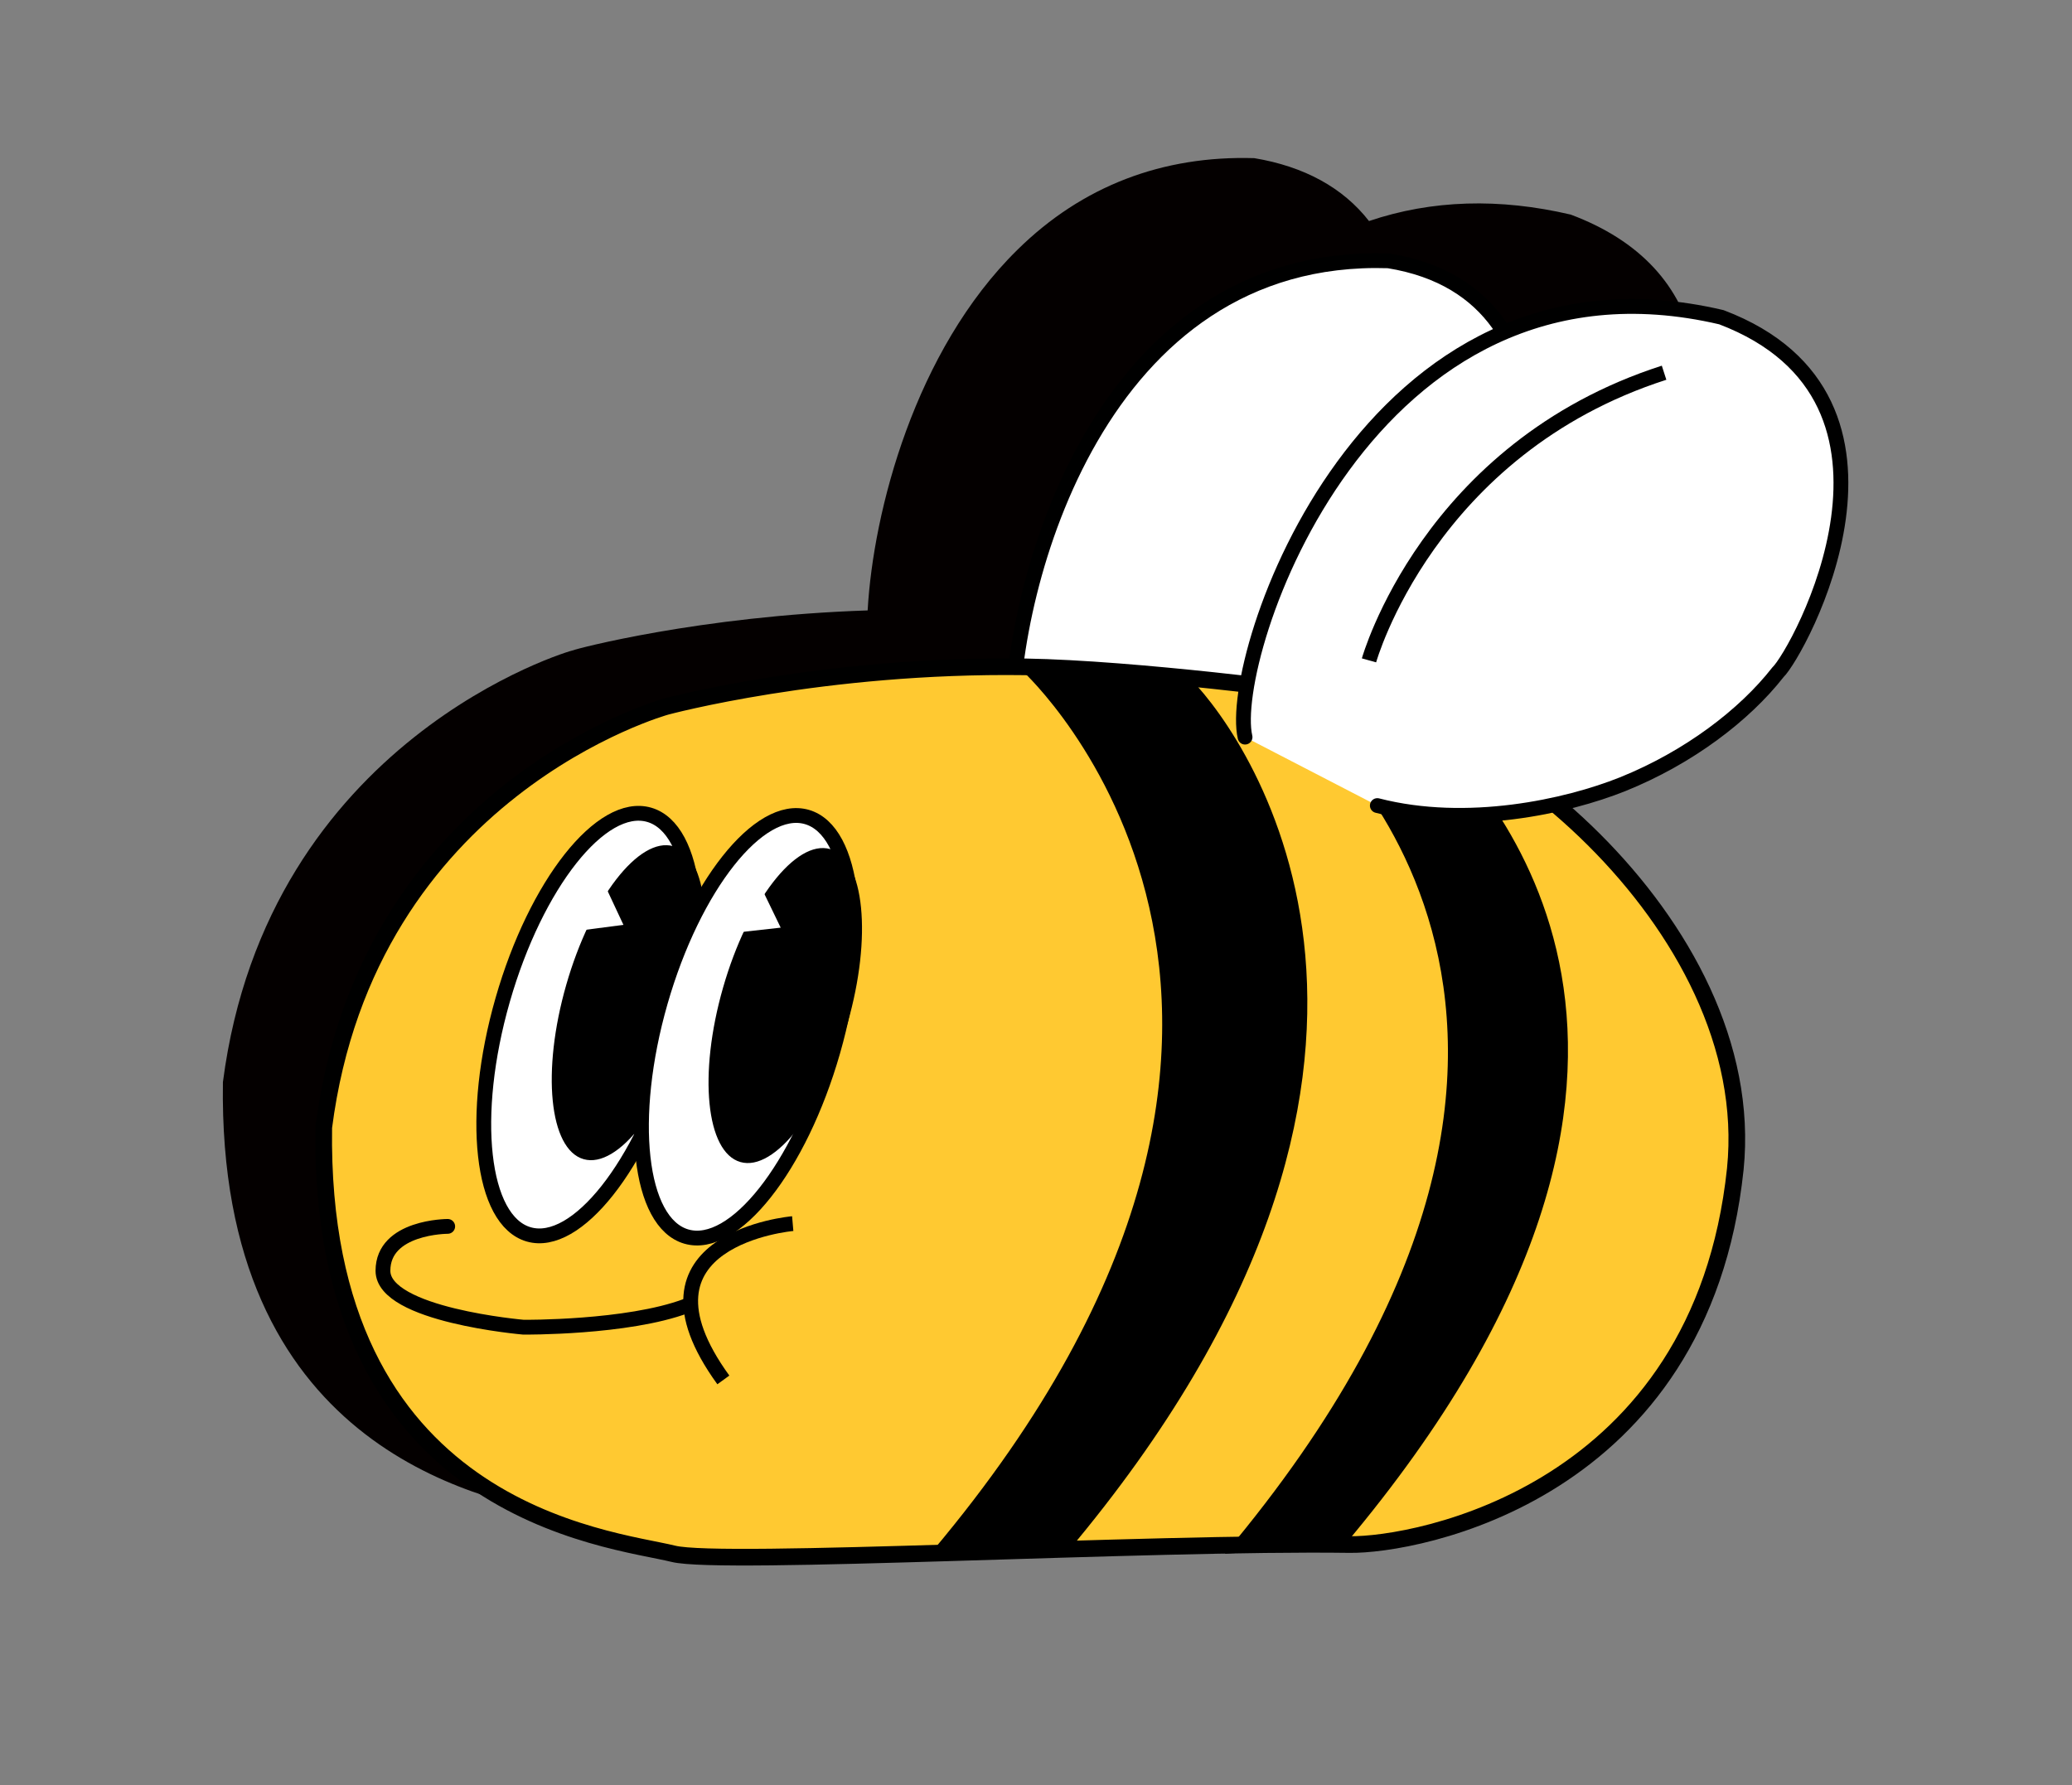 <?xml version="1.0" encoding="UTF-8"?>
<svg xmlns="http://www.w3.org/2000/svg" version="1.1" viewBox="0 0 224 193">
  <rect x="0" y="0" width="224" height="193" fill="#808080" stroke="none"/>
  <defs>
    <style>
      .cls-1 {
        stroke-miterlimit: 10;
        stroke-width: 1.6px;
      }

      .cls-1, .cls-2, .cls-3, .cls-4 {
        fill: #fff;
      }

      .cls-1, .cls-2, .cls-5, .cls-6, .cls-7, .cls-8, .cls-4 {
        stroke: #000;
      }

      .cls-2, .cls-5, .cls-6, .cls-7, .cls-4 {
        stroke-width: 1.6px;
      }

      .cls-2, .cls-6 {
        stroke-linecap: round;
      }

      .cls-2, .cls-7, .cls-8, .cls-4 {
        stroke-miterlimit: 10;
      }

      .cls-5, .cls-6 {
        stroke-linejoin: round;
      }

      .cls-5, .cls-6, .cls-7 {
        fill: none;
      }

      .cls-8 {
        fill: #ffc931;
        stroke-width: 1.8px;
      }

      .cls-9 {
        fill: #040000;
      }
    </style>
  </defs>
  <!-- Generator: Adobe Illustrator 28.6.0, SVG Export Plug-In . SVG Version: 1.2.0 Build 709)  -->
  <g>
    <g id="_레이어_3">
      <path class="cls-9" d="M154.8,77.6c1.6-.5,3.2-1,4.6-1.5,6.9-2.7,13.3-7.4,17.1-12.4,1.4-1.4,9.1-14.5,6.7-26.1-1.4-6.7-5.9-11.6-13.4-14.4-7.7-1.8-15-1.6-21.8.7-2.8-3.6-7-5.9-12.4-6.8-9.9-.3-18.6,3-25.6,9.9-11.1,10.9-15.6,28.3-16.2,39-18.2.6-31.7,4.2-31.8,4.3-.3,0-33.1,9.6-37.9,46.7-.6,39.3,27.4,45,36.6,46.8.8.2,1.6.3,2.1.5.9.2,2.9.4,5.8.4,6.6,0,17.5-.2,29.7-.6,13.9-.4,28.2-.9,37.9-.7s39.4-7.2,43-41.7c1.2-11.1-3.4-23.1-12.8-33.7-3.5-3.9-7.4-7.4-11.5-10.3h0Z"/>
      <path class="cls-4" d="M109.4,78.4c-.1-14.9,9.3-51.2,40.7-50.2,22.9,3.7,14.3,33.3,12.8,35.6-3.3,6.6-9.8,13.9-19.6,17.5"/>
      <path class="cls-8" d="M142.2,74.9c17,.2,48.1,24.9,45.4,51.5-3.7,35.1-34.5,40.7-41.7,40.6-21.7-.3-67.9,2.3-73.1,1-6.9-1.7-38.4-4.4-37.8-46.1,4.7-36.6,37-45.5,37-45.5,0,0,17-4.6,38.8-4.3,12.1.2,31.5,2.8,31.5,2.8h0Z"/>
      <path d="M132.4,168c49.3-58.7,7.8-90.8,7.8-90.8,0,0,14.1,1.3,14,1.3,6.3,6.5,35.6,35.7-8.8,88.5"/>
      <path class="cls-2" d="M134.6,79.7c-2-8.6,13.1-54.4,51.5-45.4,23.4,8.9,8.3,36.3,6.1,38.4-3.6,4.6-9.6,9.2-16.8,12.1-6,2.4-16.8,4.8-26.5,2.3"/>
      <ellipse class="cls-1" cx="63.7" cy="110.7" rx="23.6" ry="9.7" transform="translate(-60.3 141.5) rotate(-74)"/>
      <ellipse cx="68" cy="108.4" rx="17.6" ry="7" transform="translate(-55 143.9) rotate(-74)"/>
      <ellipse class="cls-1" cx="80.6" cy="111" rx="23.6" ry="9.7" transform="translate(-48.2 157.9) rotate(-74)"/>
      <ellipse cx="84.9" cy="108.6" rx="17.6" ry="7" transform="translate(-42.9 160.4) rotate(-74)"/>
      <path class="cls-6" d="M48.4,132.6s-7,0-7,4.8,15.2,6.1,15.2,6.1c0,0,11.2.1,17.6-2.3"/>
      <path class="cls-5" d="M85.7,132.3s-18.6,1.6-7.5,16.9"/>
      <polyline class="cls-3" points="62 100.7 67.4 100 64.5 93.8 62 100.7"/>
      <polyline class="cls-3" points="79 100.9 84.4 100.3 81.4 94.1 79 100.9"/>
      <path class="cls-7" d="M148,71.4s6.4-22.9,31.9-31.1"/>
      <path d="M100.9,167.6c49.3-58.7,9.7-95,9.7-95,0,0,18.3.9,18.2.9,6.3,6.5,31,41.5-13.4,94.3"/>
    </g>
  </g>
</svg>